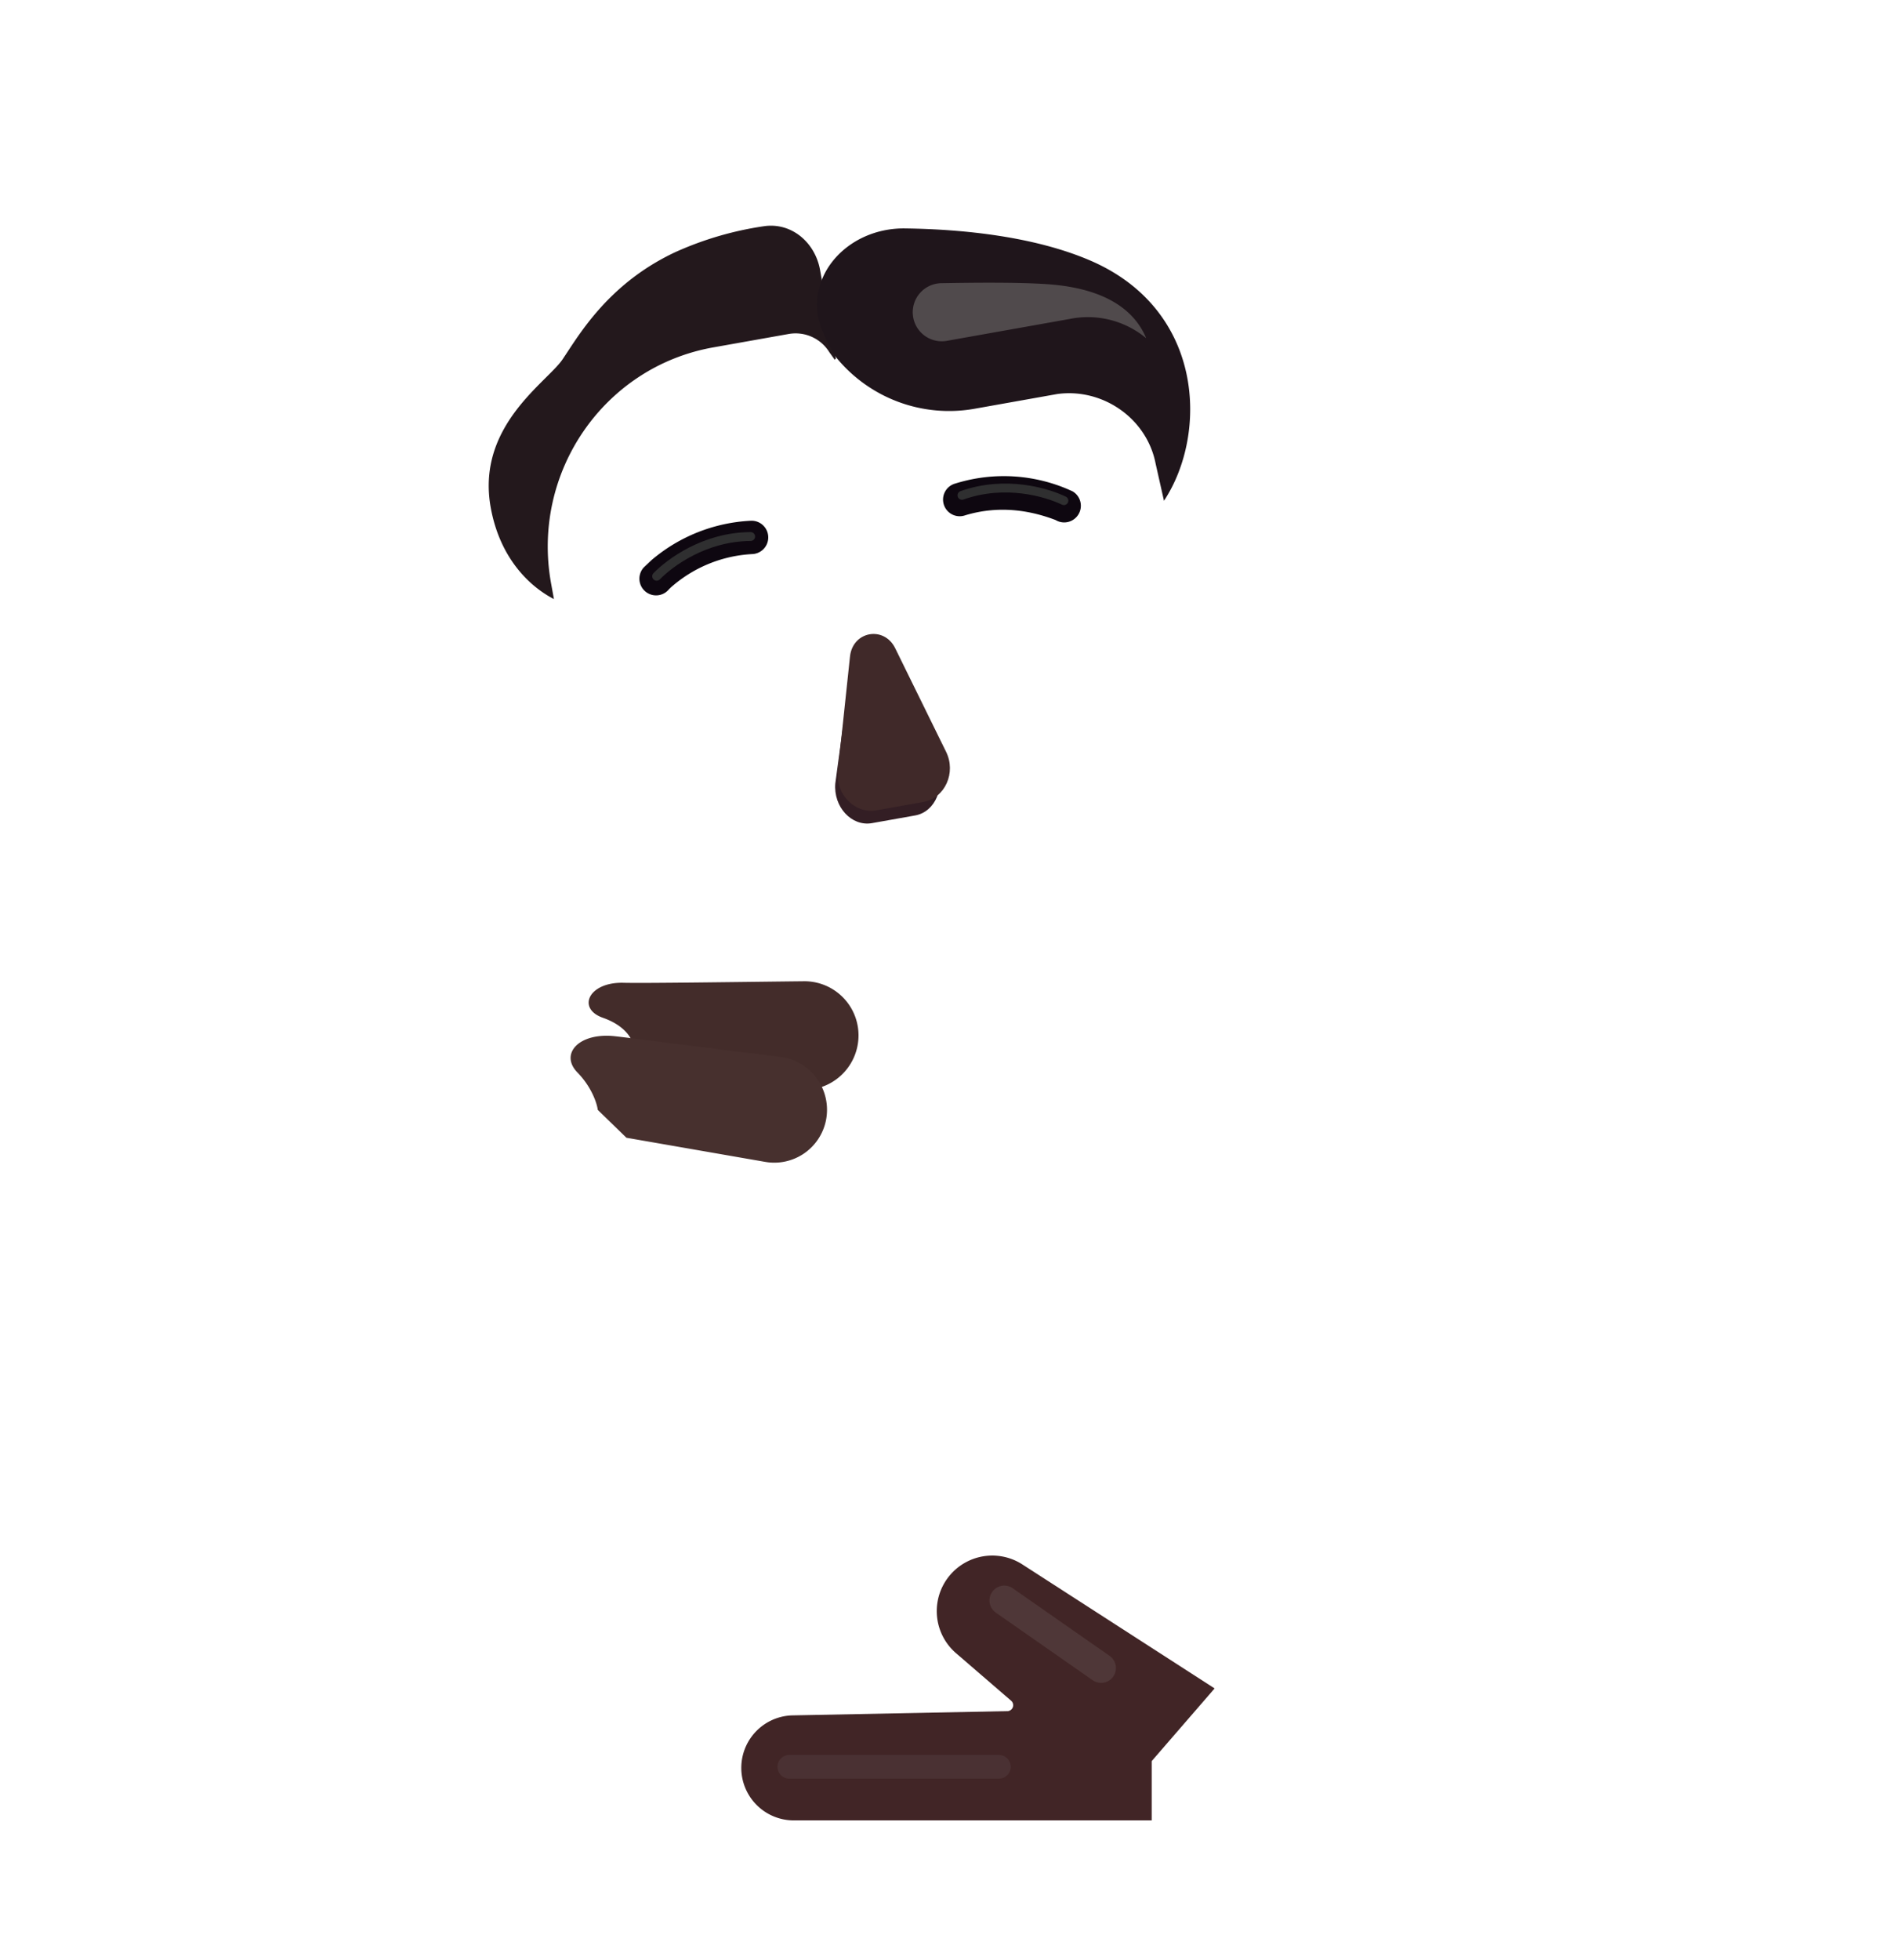 <svg xmlns="http://www.w3.org/2000/svg" width="3em" height="3.1em" viewBox="0 0 32 33"><g fill="none"><path fill="url(#)" d="M7.23 30.674c-1.05 0-1.9-.85-1.89-1.9l.01-2.13c0-5.77 4.79-10.46 10.69-10.46c5.91 0 10.69 4.68 10.69 10.46l.17 4.03z"/><path fill="url(#)" d="M15.76 19.204c1.06 0 1.91-.86 1.91-1.91v-2.26a1.91 1.91 0 1 0-3.82 0v2.26c-.01 1.06.85 1.91 1.91 1.91"/><path fill="url(#)" d="M19.934 12.07c.333-.07.627-.24.849-.468l.165.93a2.2 2.2 0 0 1-.98 2.255q.159-.59.136-1.24z"/><path fill="url(#)" d="M10.22 13.8a1.66 1.66 0 0 1-.959-.148l.166.93a2.2 2.2 0 0 0 1.698 1.78a4.2 4.2 0 0 1-.555-1.118z"/><g filter="url(#)"><path fill="url(#)" d="M10.525 15.307a3.974 3.974 0 0 0 4.488 2.712l1.885-.336a3.974 3.974 0 0 0 3.277-4.094c-.217-1.902-.432-3.798-.68-5.695a1.47 1.47 0 0 0-1.632-1.185l-1.399.248a2.46 2.46 0 0 1-2.466-1.048a.67.67 0 0 0-.69-.308l-1.271.226c-1.844.328-3.07 2.105-2.738 3.97c.331 1.86.773 3.668 1.226 5.51"/></g><path fill="url(#)" d="M10.525 15.307a3.974 3.974 0 0 0 4.488 2.712l1.885-.336a3.974 3.974 0 0 0 3.277-4.094c-.217-1.902-.432-3.798-.68-5.695a1.47 1.47 0 0 0-1.632-1.185l-1.399.248a2.46 2.46 0 0 1-2.466-1.048a.67.67 0 0 0-.69-.308l-1.271.226c-1.844.328-3.07 2.105-2.738 3.97c.331 1.86.773 3.668 1.226 5.51"/><path fill="url(#)" d="M10.525 15.307a3.974 3.974 0 0 0 4.488 2.712l1.885-.336a3.974 3.974 0 0 0 3.277-4.094c-.217-1.902-.432-3.798-.68-5.695a1.47 1.47 0 0 0-1.632-1.185l-1.399.248a2.46 2.46 0 0 1-2.466-1.048a.67.67 0 0 0-.69-.308l-1.271.226c-1.844.328-3.07 2.105-2.738 3.97c.331 1.86.773 3.668 1.226 5.51"/><path fill="url(#)" d="M10.525 15.307a3.974 3.974 0 0 0 4.488 2.712l1.885-.336a3.974 3.974 0 0 0 3.277-4.094c-.217-1.902-.432-3.798-.68-5.695a1.47 1.47 0 0 0-1.632-1.185l-1.399.248a2.46 2.46 0 0 1-2.466-1.048a.67.67 0 0 0-.69-.308l-1.271.226c-1.844.328-3.07 2.105-2.738 3.97c.331 1.86.773 3.668 1.226 5.51"/><path fill="url(#)" d="M10.525 15.307a3.974 3.974 0 0 0 4.488 2.712l1.885-.336a3.974 3.974 0 0 0 3.277-4.094c-.217-1.902-.432-3.798-.68-5.695a1.47 1.47 0 0 0-1.632-1.185l-1.399.248a2.46 2.46 0 0 1-2.466-1.048a.67.67 0 0 0-.69-.308l-1.271.226c-1.844.328-3.07 2.105-2.738 3.97c.331 1.86.773 3.668 1.226 5.51"/><path fill="url(#)" d="M10.525 15.307a3.974 3.974 0 0 0 4.488 2.712l1.885-.336a3.974 3.974 0 0 0 3.277-4.094c-.217-1.902-.432-3.798-.68-5.695a1.47 1.47 0 0 0-1.632-1.185l-1.399.248a2.46 2.46 0 0 1-2.466-1.048a.67.67 0 0 0-.69-.308l-1.271.226c-1.844.328-3.07 2.105-2.738 3.97c.331 1.86.773 3.668 1.226 5.51"/><path fill="url(#)" d="M10.525 15.307a3.974 3.974 0 0 0 4.488 2.712l1.885-.336a3.974 3.974 0 0 0 3.277-4.094c-.217-1.902-.432-3.798-.68-5.695a1.47 1.47 0 0 0-1.632-1.185l-1.399.248a2.46 2.46 0 0 1-2.466-1.048a.67.67 0 0 0-.69-.308l-1.271.226c-1.844.328-3.07 2.105-2.738 3.97c.331 1.86.773 3.668 1.226 5.51"/><path fill="url(#)" d="M10.525 15.307a3.974 3.974 0 0 0 4.488 2.712l1.885-.336a3.974 3.974 0 0 0 3.277-4.094c-.217-1.902-.432-3.798-.68-5.695a1.47 1.47 0 0 0-1.632-1.185l-1.399.248a2.46 2.46 0 0 1-2.466-1.048a.67.67 0 0 0-.69-.308l-1.271.226c-1.844.328-3.07 2.105-2.738 3.97c.331 1.86.773 3.668 1.226 5.51"/><g filter="url(#)"><path fill="#331E24" d="m14.361 11.24l-.263 1.942c-.034.396.275.73.618.67l.731-.13c.343-.062.517-.489.35-.843l-.821-1.748c-.178-.389-.576-.318-.615.109"/></g><g filter="url(#)"><path fill="#402929" d="m14.346 11.04l-.205 1.932c-.04.397.287.728.655.663l.786-.14c.368-.066.56-.496.385-.848l-.857-1.743c-.187-.386-.718-.292-.764.136"/><path fill="url(#)" d="m14.346 11.04l-.205 1.932c-.04.397.287.728.655.663l.786-.14c.368-.066.56-.496.385-.848l-.857-1.743c-.187-.386-.718-.292-.764.136"/><path fill="url(#)" d="m14.346 11.04l-.205 1.932c-.04.397.287.728.655.663l.786-.14c.368-.066.56-.496.385-.848l-.857-1.743c-.187-.386-.718-.292-.764.136"/><path fill="url(#)" d="m14.346 11.04l-.205 1.932c-.04.397.287.728.655.663l.786-.14c.368-.066.56-.496.385-.848l-.857-1.743c-.187-.386-.718-.292-.764.136"/><path fill="url(#)" d="m14.346 11.04l-.205 1.932c-.04.397.287.728.655.663l.786-.14c.368-.066.56-.496.385-.848l-.857-1.743c-.187-.386-.718-.292-.764.136"/><path fill="url(#)" d="m14.346 11.04l-.205 1.932c-.04.397.287.728.655.663l.786-.14c.368-.066.56-.496.385-.848l-.857-1.743c-.187-.386-.718-.292-.764.136"/></g><g filter="url(#)"><path stroke="url(#)" stroke-width=".15" d="M13.95 14.427c.425.134.91.168 1.406.08c.501-.09.94-.288 1.294-.56v-.001a.23.23 0 0 1 .277-.003a.216.216 0 0 1 .072.266m-3.05.218l2.981-.247m-2.98.247h-.001a.23.23 0 0 0-.262.094a.214.214 0 0 0 .026.274m.236-.368l-.183.316M17 14.208l-.069-.03m.07.03l-.07-.03m.07.03a2 2 0 0 1-1.488 1.171a2 2 0 0 1-1.8-.585m3.218-.615a1.92 1.92 0 0 1-1.431 1.126a1.92 1.92 0 0 1-1.733-.563m-.053.052l.053-.053m-.053.053h-.001l.054-.053"/></g><path fill="url(#)" d="M15.37 14.58a3.05 3.05 0 0 1-1.443-.082c-.15-.045-.269.136-.16.245a1.92 1.92 0 0 0 1.732.563a1.92 1.92 0 0 0 1.431-1.126c.064-.145-.11-.268-.235-.174c-.363.28-.813.483-1.325.574"/><g filter="url(#)"><path fill="url(#)" d="M18.524 4.186c.546.086 1.07.363 1.454.825c.612.737.717 1.73.343 2.543a1.6 1.6 0 0 0-.115.922l.211 1.187a1.8 1.8 0 0 0-.714-.15l-.207-1.618a1.47 1.47 0 0 0-1.633-1.186l-1.399.249a2.46 2.46 0 0 1-2.466-1.049a.67.67 0 0 0-.69-.308l-1.271.226c-1.844.328-3.07 2.105-2.738 3.97l.304 1.531a1.7 1.7 0 0 0-.672.392l-.214-1.2c-.055-.31-.205-.6-.426-.825a2.43 2.43 0 0 1-.577-2.418A2.38 2.38 0 0 1 8.812 5.92a2.72 2.72 0 0 0 1.185-1.355a2.36 2.36 0 0 1 2.726-1.425c.411.098.84.022 1.193-.212c.26-.168.554-.293.878-.35a2.36 2.36 0 0 1 2.188.777c.398.454.946.738 1.542.831"/><path fill="url(#)" d="M18.524 4.186c.546.086 1.07.363 1.454.825c.612.737.717 1.73.343 2.543a1.6 1.6 0 0 0-.115.922l.211 1.187a1.8 1.8 0 0 0-.714-.15l-.207-1.618a1.47 1.47 0 0 0-1.633-1.186l-1.399.249a2.46 2.46 0 0 1-2.466-1.049a.67.67 0 0 0-.69-.308l-1.271.226c-1.844.328-3.07 2.105-2.738 3.97l.304 1.531a1.7 1.7 0 0 0-.672.392l-.214-1.2c-.055-.31-.205-.6-.426-.825a2.43 2.43 0 0 1-.577-2.418A2.38 2.38 0 0 1 8.812 5.92a2.72 2.72 0 0 0 1.185-1.355a2.36 2.36 0 0 1 2.726-1.425c.411.098.84.022 1.193-.212c.26-.168.554-.293.878-.35a2.36 2.36 0 0 1 2.188.777c.398.454.946.738 1.542.831"/><path fill="url(#)" d="M18.524 4.186c.546.086 1.07.363 1.454.825c.612.737.717 1.73.343 2.543a1.6 1.6 0 0 0-.115.922l.211 1.187a1.8 1.8 0 0 0-.714-.15l-.207-1.618a1.47 1.47 0 0 0-1.633-1.186l-1.399.249a2.46 2.46 0 0 1-2.466-1.049a.67.67 0 0 0-.69-.308l-1.271.226c-1.844.328-3.07 2.105-2.738 3.97l.304 1.531a1.7 1.7 0 0 0-.672.392l-.214-1.2c-.055-.31-.205-.6-.426-.825a2.43 2.43 0 0 1-.577-2.418A2.38 2.38 0 0 1 8.812 5.92a2.72 2.72 0 0 0 1.185-1.355a2.36 2.36 0 0 1 2.726-1.425c.411.098.84.022 1.193-.212c.26-.168.554-.293.878-.35a2.36 2.36 0 0 1 2.188.777c.398.454.946.738 1.542.831"/><path fill="url(#)" d="M18.524 4.186c.546.086 1.07.363 1.454.825c.612.737.717 1.73.343 2.543a1.6 1.6 0 0 0-.115.922l.211 1.187a1.8 1.8 0 0 0-.714-.15l-.207-1.618a1.47 1.47 0 0 0-1.633-1.186l-1.399.249a2.46 2.46 0 0 1-2.466-1.049a.67.67 0 0 0-.69-.308l-1.271.226c-1.844.328-3.07 2.105-2.738 3.97l.304 1.531a1.7 1.7 0 0 0-.672.392l-.214-1.2c-.055-.31-.205-.6-.426-.825a2.43 2.43 0 0 1-.577-2.418A2.38 2.38 0 0 1 8.812 5.92a2.72 2.72 0 0 0 1.185-1.355a2.36 2.36 0 0 1 2.726-1.425c.411.098.84.022 1.193-.212c.26-.168.554-.293.878-.35a2.36 2.36 0 0 1 2.188.777c.398.454.946.738 1.542.831"/><path fill="url(#)" d="M18.524 4.186c.546.086 1.07.363 1.454.825c.612.737.717 1.73.343 2.543a1.6 1.6 0 0 0-.115.922l.211 1.187a1.8 1.8 0 0 0-.714-.15l-.207-1.618a1.47 1.47 0 0 0-1.633-1.186l-1.399.249a2.46 2.46 0 0 1-2.466-1.049a.67.67 0 0 0-.69-.308l-1.271.226c-1.844.328-3.07 2.105-2.738 3.97l.304 1.531a1.7 1.7 0 0 0-.672.392l-.214-1.2c-.055-.31-.205-.6-.426-.825a2.43 2.43 0 0 1-.577-2.418A2.38 2.38 0 0 1 8.812 5.92a2.72 2.72 0 0 0 1.185-1.355a2.36 2.36 0 0 1 2.726-1.425c.411.098.84.022 1.193-.212c.26-.168.554-.293.878-.35a2.36 2.36 0 0 1 2.188.777c.398.454.946.738 1.542.831"/></g><g filter="url(#)"><path fill="#23181C" d="m14.088 6.034l-.09-.125a.67.67 0 0 0-.69-.308l-1.271.226c-1.844.328-3.07 2.105-2.738 3.97l.05.275c-.387-.198-.91-.667-1.068-1.55c-.19-1.07.494-1.75.931-2.185c.123-.122.227-.225.285-.312l.081-.122c.284-.433.789-1.203 1.824-1.685a5.6 5.6 0 0 1 1.489-.435c.467-.07.867.273.95.739l.266 1.495z"/><path fill="url(#)" d="m14.088 6.034l-.09-.125a.67.67 0 0 0-.69-.308l-1.271.226c-1.844.328-3.07 2.105-2.738 3.97l.05.275c-.387-.198-.91-.667-1.068-1.55c-.19-1.07.494-1.75.931-2.185c.123-.122.227-.225.285-.312l.081-.122c.284-.433.789-1.203 1.824-1.685a5.6 5.6 0 0 1 1.489-.435c.467-.07.867.273.95.739l.266 1.495z"/><path fill="url(#)" d="m14.088 6.034l-.09-.125a.67.67 0 0 0-.69-.308l-1.271.226c-1.844.328-3.07 2.105-2.738 3.97l.05.275c-.387-.198-.91-.667-1.068-1.55c-.19-1.07.494-1.75.931-2.185c.123-.122.227-.225.285-.312l.081-.122c.284-.433.789-1.203 1.824-1.685a5.6 5.6 0 0 1 1.489-.435c.467-.07.867.273.95.739l.266 1.495z"/></g><g filter="url(#)"><path fill="#1F151B" d="m19.645 8.413l-.141-.626c-.147-.76-.889-1.278-1.658-1.174l-1.399.249a2.46 2.46 0 0 1-2.346-.881s-.088-.134-.196-.37c-.416-.913.366-1.805 1.369-1.791c1.012.013 2.19.143 3.112.535c1.945.826 2.005 2.93 1.26 4.058"/><path fill="url(#)" d="m19.645 8.413l-.141-.626c-.147-.76-.889-1.278-1.658-1.174l-1.399.249a2.46 2.46 0 0 1-2.346-.881s-.088-.134-.196-.37c-.416-.913.366-1.805 1.369-1.791c1.012.013 2.19.143 3.112.535c1.945.826 2.005 2.93 1.26 4.058"/></g><path fill="url(#)" d="M20.01 12.152a330 330 0 0 0-.382-3.222a1.634 1.634 0 0 1 .383 3.222"/><path fill="url(#)" d="M20.01 12.152a330 330 0 0 0-.382-3.222a1.634 1.634 0 0 1 .383 3.222"/><path fill="url(#)" d="M20.01 12.152a330 330 0 0 0-.382-3.222a1.634 1.634 0 0 1 .383 3.222"/><path fill="url(#)" d="M20.01 12.152a330 330 0 0 0-.382-3.222a1.634 1.634 0 0 1 .383 3.222"/><path fill="url(#)" d="M9.474 10.728a1.633 1.633 0 0 0 .708 3.172a79 79 0 0 1-.708-3.172"/><path fill="url(#)" d="M9.474 10.728a1.633 1.633 0 0 0 .708 3.172a79 79 0 0 1-.708-3.172"/><g filter="url(#)"><path fill="url(#)" d="M9.56 11.394a.97.97 0 0 0 .418 1.863q-.22-.93-.418-1.863"/></g><g filter="url(#)"><path fill="url(#)" d="M19.915 11.494q-.111-.962-.227-1.922a.97.97 0 0 1 .227 1.922"/></g><g filter="url(#)"><path fill="#504A4C" d="m18.049 5.348l-2.08.37a.49.49 0 1 1-.093-.974c.554-.01 1.292-.018 1.793.016c1.132.076 1.526.55 1.676.912a1.54 1.54 0 0 0-1.296-.324"/></g><path fill="url(#)" d="m29.221 26.014l-4.94-6.05l-3.16 8.57z"/><path fill="url(#)" d="m2.277 30.674l2.93-9.156c.351-1.414 2.07-2.104 3.65-1.614s2.49 2.333 2.006 3.692l-2.216 7.078z"/><path fill="url(#)" d="m2.277 30.674l2.93-9.156c.351-1.414 2.07-2.104 3.65-1.614s2.49 2.333 2.006 3.692l-2.216 7.078z"/><path fill="url(#)" d="m2.277 30.674l2.93-9.156c.351-1.414 2.07-2.104 3.65-1.614s2.49 2.333 2.006 3.692l-2.216 7.078z"/><path fill="url(#)" d="m2.277 30.674l2.93-9.156c.351-1.414 2.07-2.104 3.65-1.614s2.49 2.333 2.006 3.692l-2.216 7.078z"/><path fill="url(#)" d="m2.277 30.674l2.93-9.156c.351-1.414 2.07-2.104 3.65-1.614s2.49 2.333 2.006 3.692l-2.216 7.078z"/><path fill="url(#)" d="m2.277 30.674l2.93-9.156c.351-1.414 2.07-2.104 3.65-1.614s2.49 2.333 2.006 3.692l-2.216 7.078z"/><g filter="url(#)"><path fill="url(#)" d="M21.911 24.693c-1.17-2.04-3.78-2.73-5.81-1.56l-2.43 1.4c-2.04 1.17-2.73 3.78-1.56 5.81l.21.33h7.73l.3-.18a4.23 4.23 0 0 0 1.56-5.8"/><path fill="url(#)" d="M21.911 24.693c-1.17-2.04-3.78-2.73-5.81-1.56l-2.43 1.4c-2.04 1.17-2.73 3.78-1.56 5.81l.21.33h7.73l.3-.18a4.23 4.23 0 0 0 1.56-5.8"/><path fill="url(#)" d="M21.911 24.693c-1.17-2.04-3.78-2.73-5.81-1.56l-2.43 1.4c-2.04 1.17-2.73 3.78-1.56 5.81l.21.33h7.73l.3-.18a4.23 4.23 0 0 0 1.56-5.8"/></g><path fill="url(#)" d="M23.52 27.833a4.3 4.3 0 1 0 .001-8.6a4.3 4.3 0 0 0 0 8.6"/><path fill="url(#)" d="M23.52 27.833a4.3 4.3 0 1 0 .001-8.6a4.3 4.3 0 0 0 0 8.6"/><g filter="url(#)"><path fill="url(#)" d="M21.65 24.614a4.3 4.3 0 0 1 .711-5.22a4.31 4.31 0 0 0-2.61 6.21a4.304 4.304 0 0 0 6.78 1.01c-1.84.51-3.87-.26-4.88-2"/><path fill="url(#)" d="M21.65 24.614a4.3 4.3 0 0 1 .711-5.22a4.31 4.31 0 0 0-2.61 6.21a4.304 4.304 0 0 0 6.78 1.01c-1.84.51-3.87-.26-4.88-2"/></g><g filter="url(#)"><path fill="#412526" d="M17.256 26.357a.937.937 0 0 0-1.12 1.497l.93.802a.1.1 0 0 1-.062.175l-3.644.072a.886.886 0 0 0 .018 1.771h6.06v-1l1.062-1.226z"/><path fill="url(#)" d="M17.256 26.357a.937.937 0 0 0-1.12 1.497l.93.802a.1.1 0 0 1-.062.175l-3.644.072a.886.886 0 0 0 .018 1.771h6.06v-1l1.062-1.226z"/><path fill="url(#)" d="M17.256 26.357a.937.937 0 0 0-1.12 1.497l.93.802a.1.1 0 0 1-.062.175l-3.644.072a.886.886 0 0 0 .018 1.771h6.06v-1l1.062-1.226z"/></g><path fill="url(#)" d="M19.074 27.457a.15.15 0 0 1 .15-.15h.643v3.367h-.793z"/><path fill="url(#)" d="M19.074 27.457a.15.15 0 0 1 .15-.15h.643v3.367h-.793z"/><path fill="url(#)" d="M20.691 26.452c1.598-.23 4.567-.809 6.543-1.27c1.522-.263 2.64 1.203 2.64 2.781c0 1.371-1.021 2.236-1.746 2.618a.86.86 0 0 1-.403.093H19.71v-3.086c0-.797.281-1 .98-1.136"/><path fill="url(#)" d="M20.691 26.452c1.598-.23 4.567-.809 6.543-1.27c1.522-.263 2.64 1.203 2.64 2.781c0 1.371-1.021 2.236-1.746 2.618a.86.86 0 0 1-.403.093H19.71v-3.086c0-.797.281-1 .98-1.136"/><path fill="url(#)" d="M10.29 22.36c-.284.88-1.448 1.293-2.6.921s-1.793-1.178-1.573-2.266c.18-.888.883-1.75 2.738-1.24c1.153.372 1.719 1.705 1.435 2.585"/><path fill="url(#)" d="M10.29 22.36c-.284.88-1.448 1.293-2.6.921s-1.793-1.178-1.573-2.266c.18-.888.883-1.75 2.738-1.24c1.153.372 1.719 1.705 1.435 2.585"/><path fill="url(#)" d="M10.29 22.36c-.284.88-1.448 1.293-2.6.921s-1.793-1.178-1.573-2.266c.18-.888.883-1.75 2.738-1.24c1.153.372 1.719 1.705 1.435 2.585"/><path fill="url(#)" d="M10.29 22.36c-.284.88-1.448 1.293-2.6.921s-1.793-1.178-1.573-2.266c.18-.888.883-1.75 2.738-1.24c1.153.372 1.719 1.705 1.435 2.585"/><path fill="url(#)" d="m11.92 21.274l-.46-.5c-.28-.3-.68-.48-1.09-.49c-.42-.01-.82.16-1.11.46l-.17.18l.53-.95c.22-.39.59-.66 1.02-.74s.88.03 1.23.3l.99.8c.33.27.38.75.12 1.09c-.21.26-.56.35-.85.24a.9.9 0 0 0-.21-.39"/><path fill="url(#)" d="M10.64 19.244c-.28.05-.54.19-.74.38c.01-.05.02-.1.04-.15l.12-.33c.28-.78 1.09-1.27 1.91-1.15l1.66.23c.42.06.72.45.66.87s-.45.72-.87.66l-1.57-.22c-.34-.26-.78-.37-1.21-.29"/><path fill="url(#)" d="m15.605 18.54l.555.158a.15.15 0 0 1 .103.186l-.784 2.73a.15.15 0 0 1-.185.102l-.555-.159z"/><path fill="url(#)" d="m15.605 18.54l.555.158a.15.15 0 0 1 .103.186l-.784 2.73a.15.15 0 0 1-.185.102l-.555-.159z"/><path fill="url(#)" d="m15.605 18.54l.555.158a.15.15 0 0 1 .103.186l-.784 2.73a.15.15 0 0 1-.185.102l-.555-.159z"/><g filter="url(#)"><path stroke="url(#)" stroke-linecap="round" stroke-width=".4" d="M7.857 23.706c.578.14 1.918.172 2.656-.828"/></g><path fill="url(#)" d="m12.015 16.708l3.172.884c.43.125.744.558.627.96l-.9 3.086c-.115.396-.532.606-1.024.473l-3.129-.883z"/><path fill="url(#)" d="m12.015 16.708l3.172.884c.43.125.744.558.627.96l-.9 3.086c-.115.396-.532.606-1.024.473l-3.129-.883z"/><path fill="url(#)" d="m14.902 17.772l-2.636-.735l-1.073 3.895l2.6.734c.408.11.755-.064.85-.394l.78-2.703c.123-.391-.165-.694-.521-.797"/><g filter="url(#)"><path fill="url(#)" d="m12.243 17.139l2.635.734c.357.104.645.406.521.797l-.779 2.704c-.096.329-.442.504-.851.394l-2.6-.734z"/><path fill="url(#)" d="m12.243 17.139l2.635.734c.357.104.645.406.521.797l-.779 2.704c-.096.329-.442.504-.851.394l-2.6-.734z"/><path fill="url(#)" d="m12.243 17.139l2.635.734c.357.104.645.406.521.797l-.779 2.704c-.096.329-.442.504-.851.394l-2.6-.734z"/></g><path fill="url(#)" d="M8.206 17.916c1.031-1.086 1.92-1.37 2.32-1.375l.797.867l-.93 3.516c-.179.315-.563.996-.695 1.152c-.164.195-.735.63-1.765.238c-.888-.337-1.15-.898-1.176-1.148c.233-1.167.649-2.358 1.45-3.25"/><path fill="url(#)" d="M8.206 17.916c1.031-1.086 1.92-1.37 2.32-1.375l.797.867l-.93 3.516c-.179.315-.563.996-.695 1.152c-.164.195-.735.63-1.765.238c-.888-.337-1.15-.898-1.176-1.148c.233-1.167.649-2.358 1.45-3.25"/><path fill="url(#)" d="M8.206 17.916c1.031-1.086 1.92-1.37 2.32-1.375l.797.867l-.93 3.516c-.179.315-.563.996-.695 1.152c-.164.195-.735.63-1.765.238c-.888-.337-1.15-.898-1.176-1.148c.233-1.167.649-2.358 1.45-3.25"/><path fill="url(#)" d="M8.206 17.916c1.031-1.086 1.92-1.37 2.32-1.375l.797.867l-.93 3.516c-.179.315-.563.996-.695 1.152c-.164.195-.735.63-1.765.238c-.888-.337-1.15-.898-1.176-1.148c.233-1.167.649-2.358 1.45-3.25"/><path fill="#432C2A" d="M10.175 17.135c.356.125.481.33.515.453l.446.39l2.291.363a.92.92 0 0 0 1.062-.872a.913.913 0 0 0-.922-.95c-1.175.013-2.688.035-3.044.026c-.586-.016-.793.433-.348.59"/><path fill="url(#)" d="M10.175 17.135c.356.125.481.33.515.453l.446.39l2.291.363a.92.92 0 0 0 1.062-.872a.913.913 0 0 0-.922-.95c-1.175.013-2.688.035-3.044.026c-.586-.016-.793.433-.348.59"/><path fill="url(#)" d="M10.175 17.135c.356.125.481.33.515.453l.446.39l2.291.363a.92.92 0 0 0 1.062-.872a.913.913 0 0 0-.922-.95c-1.175.013-2.688.035-3.044.026c-.586-.016-.793.433-.348.59"/><path fill="#47302E" d="M9.745 18.057c.244.25.331.526.344.632l.484.47l2.342.407a.89.89 0 0 0 1.024-.694a.9.9 0 0 0-.774-1.078c-1.09-.133-2.42-.306-2.78-.347c-.612-.07-.944.297-.64.61"/><path fill="url(#)" d="M9.745 18.057c.244.25.331.526.344.632l.484.47l2.342.407a.89.89 0 0 0 1.024-.694a.9.9 0 0 0-.774-1.078c-1.09-.133-2.42-.306-2.78-.347c-.612-.07-.944.297-.64.61"/><path fill="url(#)" d="M9.745 18.057c.244.25.331.526.344.632l.484.47l2.342.407a.89.89 0 0 0 1.024-.694a.9.9 0 0 0-.774-1.078c-1.09-.133-2.42-.306-2.78-.347c-.612-.07-.944.297-.64.61"/><path fill="url(#)" d="M9.745 18.057c.244.25.331.526.344.632l.484.47l2.342.407a.89.89 0 0 0 1.024-.694a.9.9 0 0 0-.774-1.078c-1.09-.133-2.42-.306-2.78-.347c-.612-.07-.944.297-.64.61"/><path fill="url(#)" d="M8.597 19.154a.28.28 0 0 1 .133-.27c.981-.69 2.005-.304 2.383 0c.304.236 1 .79 1.363 1.082c.446.36.372.961.043 1.317c-.276.298-.751.24-.93.148L9.491 20.12c-.054-.313-.234-.563-.48-.637s-.402-.133-.414-.328"/><path fill="url(#)" d="M8.597 19.154a.28.28 0 0 1 .133-.27c.981-.69 2.005-.304 2.383 0c.304.236 1 .79 1.363 1.082c.446.36.372.961.043 1.317c-.276.298-.751.24-.93.148L9.491 20.12c-.054-.313-.234-.563-.48-.637s-.402-.133-.414-.328"/><path fill="url(#)" d="M8.597 19.154a.28.28 0 0 1 .133-.27c.981-.69 2.005-.304 2.383 0c.304.236 1 .79 1.363 1.082c.446.36.372.961.043 1.317c-.276.298-.751.24-.93.148L9.491 20.12c-.054-.313-.234-.563-.48-.637s-.402-.133-.414-.328"/><path fill="url(#)" d="M8.933 21.603c-.315.22-.723.211-.906-.109c-.392-.948.72-1.58 1.5-1.598c1.168-.027 1.75.63 1.937 1.121c.188.493.227 1.477-.672 1.54c-.804.055-.847-.5-.98-.743c-.133-.242-.594-.41-.88-.21"/><path fill="url(#)" d="M8.933 21.603c-.315.22-.723.211-.906-.109c-.392-.948.72-1.58 1.5-1.598c1.168-.027 1.75.63 1.937 1.121c.188.493.227 1.477-.672 1.54c-.804.055-.847-.5-.98-.743c-.133-.242-.594-.41-.88-.21"/><path fill="url(#)" d="M8.933 21.603c-.315.22-.723.211-.906-.109c-.392-.948.72-1.58 1.5-1.598c1.168-.027 1.75.63 1.937 1.121c.188.493.227 1.477-.672 1.54c-.804.055-.847-.5-.98-.743c-.133-.242-.594-.41-.88-.21"/><path fill="url(#)" d="m15.53 21.44l.227.068a.5.5 0 0 0 .491-.12l.364-.352a.13.13 0 0 1 .128-.034l.315.084a.485.485 0 0 0 .252-.935l-.303-.083a.13.13 0 0 1-.097-.109l-.07-.44a.5.5 0 0 0-.36-.403l-.26-.072z"/><path fill="url(#)" d="m15.53 21.44l.227.068a.5.5 0 0 0 .491-.12l.364-.352a.13.13 0 0 1 .128-.034l.315.084a.485.485 0 0 0 .252-.935l-.303-.083a.13.13 0 0 1-.097-.109l-.07-.44a.5.5 0 0 0-.36-.403l-.26-.072z"/><path fill="url(#)" d="m15.53 21.44l.227.068a.5.5 0 0 0 .491-.12l.364-.352a.13.13 0 0 1 .128-.034l.315.084a.485.485 0 0 0 .252-.935l-.303-.083a.13.13 0 0 1-.097-.109l-.07-.44a.5.5 0 0 0-.36-.403l-.26-.072z"/><path fill="url(#)" d="m15.53 21.44l.227.068a.5.5 0 0 0 .491-.12l.364-.352a.13.13 0 0 1 .128-.034l.315.084a.485.485 0 0 0 .252-.935l-.303-.083a.13.13 0 0 1-.097-.109l-.07-.44a.5.5 0 0 0-.36-.403l-.26-.072z"/><g filter="url(#)"><path stroke="url(#)" stroke-linecap="round" stroke-width=".2" d="M6.67 20.424c-.207.432-.32 1.448.874 2.055c1.194.606 1.992.148 2.242-.157"/></g><g filter="url(#)"><path fill="#0E0710" d="M18.107 8.257a2.75 2.75 0 0 0-1.98-.135a.281.281 0 1 0 .164.537c.443-.134.955-.138 1.525.08a.281.281 0 1 0 .29-.482"/></g><g filter="url(#)"><path fill="#0E0710" d="M10.997 9.414a2.8 2.8 0 0 1 1.673-.663a.281.281 0 0 1 .03.562a2.25 2.25 0 0 0-1.335.526a1 1 0 0 0-.082.076l-.002.003a.281.281 0 0 1-.416-.379z"/></g><g filter="url(#)"><circle cx="12.47" cy="10.924" r="1.344" fill="url(#)"/></g><g filter="url(#)"><circle cx="17.058" cy="10.196" r="1.344" fill="url(#)"/></g><g filter="url(#)"><path stroke="#2F2F30" stroke-linecap="round" stroke-width=".15" d="M11.083 9.687c.225-.23.808-.665 1.586-.67"/></g><g filter="url(#)"><path stroke="#2F2F30" stroke-linecap="round" stroke-width=".15" d="M17.956 8.412c-.29-.139-.985-.35-1.72-.09"/></g><path fill="url(#)" d="M11.489 11.593c.08-.01.16.01.22.06a1.074 1.074 0 0 0 1.6-.29c.04-.07.11-.12.19-.13c.22-.04.39.2.28.4c-.23.39-.63.68-1.1.77c-.48.08-.95-.05-1.3-.34c-.19-.14-.11-.43.11-.47"/><path fill="url(#)" d="M16.12 10.783c.08-.01.16.01.22.06a1.074 1.074 0 0 0 1.6-.29c.04-.07.11-.12.19-.13c.22-.04.39.2.28.4c-.23.39-.63.68-1.1.77c-.48.08-.95-.05-1.3-.34a.263.263 0 0 1 .11-.47"/><g stroke-linecap="round" stroke-width=".1" filter="url(#)"><path stroke="url(#)" d="M11.531 11.86c.151.141.548.371 1.063.274c.562-.107.888-.459.96-.64"/><path stroke="url(#)" d="M11.531 11.86c.151.141.548.371 1.063.274c.562-.107.888-.459.96-.64"/></g><g stroke-linecap="round" stroke-width=".1" filter="url(#)"><path stroke="url(#)" d="M16.161 11.053c.151.14.548.37 1.063.273c.562-.106.888-.458.96-.64"/><path stroke="url(#)" d="M16.161 11.053c.151.14.548.37 1.063.273c.562-.106.888-.458.96-.64"/></g><g filter="url(#)" opacity=".5"><path stroke="#5E4A49" stroke-linecap="round" stroke-width=".5" d="m16.95 26.964l1.634 1.14"/></g><g filter="url(#)" opacity=".5"><path stroke="#543D3F" stroke-linecap="round" stroke-width=".4" d="M13.322 29.77h3.536"/></g><defs><radialGradient id="" cx="0" cy="0" r="1" gradientTransform="matrix(1.107 1.885 -2.239 1.315 19.772 11.782)" gradientUnits="userSpaceOnUse"><stop offset=".215" stop-color="#3C3B3C"/><stop offset="1" stop-color="#221C27"/></radialGradient><radialGradient id="" cx="0" cy="0" r="1" gradientTransform="matrix(1.558 .201 -.621 4.806 9.058 14.194)" gradientUnits="userSpaceOnUse"><stop stop-color="#463C39"/><stop offset=".746" stop-color="#1B141E"/></radialGradient><radialGradient id="" cx="0" cy="0" r="1" gradientTransform="matrix(-5.223 .929 -1.644 -9.24 17.66 11.187)" gradientUnits="userSpaceOnUse"><stop stop-color="#563B38"/><stop offset="1" stop-color="#3C2828"/></radialGradient><radialGradient id="" cx="0" cy="0" r="1" gradientTransform="matrix(1.187 12.595 -10.43 .983 15.383 5.497)" gradientUnits="userSpaceOnUse"><stop offset=".767" stop-color="#432742" stop-opacity="0"/><stop offset=".997" stop-color="#432742"/></radialGradient><radialGradient id="" cx="0" cy="0" r="1" gradientTransform="matrix(-8.393 2.046 -5.228 -21.441 18.46 12.063)" gradientUnits="userSpaceOnUse"><stop offset=".836" stop-color="#564440" stop-opacity="0"/><stop offset="1" stop-color="#564440"/></radialGradient><radialGradient id="" cx="0" cy="0" r="1" gradientTransform="rotate(-43.122 14.86 -6.742)scale(4.93 1.805)" gradientUnits="userSpaceOnUse"><stop offset=".38" stop-color="#231112"/><stop offset="1" stop-color="#231112" stop-opacity="0"/></radialGradient><radialGradient id="" cx="0" cy="0" r="1" gradientTransform="matrix(.21 2.537 -1.014 .084 19.876 7.786)" gradientUnits="userSpaceOnUse"><stop offset=".245" stop-color="#6B5B59"/><stop offset="1" stop-color="#6B5B59" stop-opacity="0"/></radialGradient><radialGradient id="" cx="0" cy="0" r="1" gradientTransform="rotate(111.069 6.042 8.766)scale(3.419 2.823)" gradientUnits="userSpaceOnUse"><stop offset=".419" stop-color="#534445"/><stop offset="1" stop-color="#534445" stop-opacity="0"/></radialGradient><radialGradient id="" cx="0" cy="0" r="1" gradientTransform="matrix(.043 .244 -.766 .136 15.563 12.963)" gradientUnits="userSpaceOnUse"><stop stop-color="#685554"/><stop offset="1" stop-color="#685554" stop-opacity="0"/></radialGradient><radialGradient id="" cx="0" cy="0" r="1" gradientTransform="rotate(145.279 5.855 8.621)scale(1.698 2.729)" gradientUnits="userSpaceOnUse"><stop offset=".714" stop-color="#3E2B29" stop-opacity="0"/><stop offset="1" stop-color="#3F2C2A"/></radialGradient><radialGradient id="" cx="0" cy="0" r="1" gradientTransform="matrix(-.128 -.72 2.897 -.516 15.484 15.223)" gradientUnits="userSpaceOnUse"><stop stop-color="#290018"/><stop offset="1" stop-color="#290017"/></radialGradient><radialGradient id="" cx="0" cy="0" r="1" gradientTransform="matrix(-.623 -3.498 8.847 -1.574 9.115 9.727)" gradientUnits="userSpaceOnUse"><stop offset=".536" stop-color="#3E3433"/><stop offset="1" stop-color="#3E3433" stop-opacity="0"/></radialGradient><radialGradient id="" cx="0" cy="0" r="1" gradientTransform="matrix(-.333 -2.531 4.484 -.59 19.43 9.242)" gradientUnits="userSpaceOnUse"><stop stop-color="#4F4D4D"/><stop offset="1" stop-color="#4F4D4D" stop-opacity="0"/></radialGradient><radialGradient id="" cx="0" cy="0" r="1" gradientTransform="matrix(-2.633 -1.131 .83 -1.933 17.56 3.105)" gradientUnits="userSpaceOnUse"><stop stop-color="#5E5A5B"/><stop offset="1" stop-color="#5E5A5B" stop-opacity="0"/></radialGradient><radialGradient id="" cx="0" cy="0" r="1" gradientTransform="matrix(1.167 1.313 -3.04 2.701 12.27 2.405)" gradientUnits="userSpaceOnUse"><stop offset=".287" stop-color="#484646"/><stop offset="1" stop-color="#484646" stop-opacity="0"/></radialGradient><radialGradient id="" cx="0" cy="0" r="1" gradientTransform="matrix(-2.199 .391 -.145 -.816 13.83 4.456)" gradientUnits="userSpaceOnUse"><stop stop-color="#423C3F"/><stop offset="1" stop-color="#423C3F" stop-opacity="0"/></radialGradient><radialGradient id="" cx="0" cy="0" r="1" gradientTransform="matrix(2.309 -5.663 6.274 2.559 8.85 9.406)" gradientUnits="userSpaceOnUse"><stop offset=".093" stop-color="#0B0306"/><stop offset=".311" stop-color="#1C0C20"/><stop offset="1" stop-color="#1C0C20" stop-opacity="0"/></radialGradient><radialGradient id="" cx="0" cy="0" r="1" gradientTransform="matrix(3.313 -.198 .083 1.387 15.738 6.526)" gradientUnits="userSpaceOnUse"><stop stop-color="#200E25"/><stop offset="1" stop-color="#200E25" stop-opacity="0"/></radialGradient><radialGradient id="" cx="0" cy="0" r="1" gradientTransform="matrix(1.027 2.13 -2.032 .98 19.308 9.964)" gradientUnits="userSpaceOnUse"><stop offset=".856" stop-color="#301924" stop-opacity="0"/><stop offset="1" stop-color="#301924"/></radialGradient><radialGradient id="" cx="0" cy="0" r="1" gradientTransform="rotate(-64.01 18.238 -10.59)scale(1.358 1.138)" gradientUnits="userSpaceOnUse"><stop offset=".664" stop-color="#351B1E"/><stop offset="1" stop-color="#351B1E" stop-opacity="0"/></radialGradient><radialGradient id="" cx="0" cy="0" r="1" gradientTransform="rotate(-79.353 16.342 -6.702)scale(1.682 2.248)" gradientUnits="userSpaceOnUse"><stop offset=".803" stop-color="#361C1E" stop-opacity="0"/><stop offset=".966" stop-color="#361C1E"/></radialGradient><radialGradient id="" cx="0" cy="0" r="1" gradientTransform="matrix(-.043 2.148 -2.111 -.043 9.465 11.888)" gradientUnits="userSpaceOnUse"><stop offset=".775" stop-color="#301929" stop-opacity="0"/><stop offset="1" stop-color="#301929"/></radialGradient><radialGradient id="" cx="0" cy="0" r="1" gradientTransform="matrix(-.888 .32 -.141 -.392 9.898 12.302)" gradientUnits="userSpaceOnUse"><stop stop-color="#2C1D22"/><stop offset="1" stop-color="#271416"/></radialGradient><radialGradient id="" cx="0" cy="0" r="1" gradientTransform="matrix(.219 3.188 -3.626 .249 8.716 21.3)" gradientUnits="userSpaceOnUse"><stop offset=".836" stop-color="#F36716"/><stop offset="1" stop-color="#F36716" stop-opacity="0"/></radialGradient><radialGradient id="" cx="0" cy="0" r="1" gradientTransform="matrix(-.75 3.438 -2.717 -.593 6.466 20.018)" gradientUnits="userSpaceOnUse"><stop offset=".518" stop-color="#D25E22"/><stop offset="1" stop-color="#D25E22" stop-opacity="0"/></radialGradient><radialGradient id="" cx="0" cy="0" r="1" gradientTransform="matrix(-1.155 -.349 1.889 -6.256 8.673 30.674)" gradientUnits="userSpaceOnUse"><stop stop-color="#FC4A51"/><stop offset="1" stop-color="#FC4A51" stop-opacity="0"/></radialGradient><radialGradient id="" cx="0" cy="0" r="1" gradientTransform="matrix(-2.079 6 -4.467 -1.548 17.013 25.455)" gradientUnits="userSpaceOnUse"><stop stop-color="#31AE6A"/><stop offset="1" stop-color="#32996B"/></radialGradient><radialGradient id="" cx="0" cy="0" r="1" gradientTransform="rotate(-132.901 15.046 10.465)scale(4.223 6.726)" gradientUnits="userSpaceOnUse"><stop stop-color="#208D47"/><stop offset="1" stop-color="#208D47" stop-opacity="0"/></radialGradient><radialGradient id="" cx="0" cy="0" r="1" gradientTransform="matrix(-2.625 -3.828 2.095 -1.436 21.185 26.392)" gradientUnits="userSpaceOnUse"><stop offset=".393" stop-color="#148C3E"/><stop offset="1" stop-color="#148C3E" stop-opacity="0"/></radialGradient><radialGradient id="" cx="0" cy="0" r="1" gradientTransform="matrix(-5.344 2.813 -2.952 -5.608 26.403 21.737)" gradientUnits="userSpaceOnUse"><stop stop-color="#53F595"/><stop offset="1" stop-color="#31BE7D"/></radialGradient><radialGradient id="" cx="0" cy="0" r="1" gradientTransform="rotate(164.954 9.052 13.064)scale(3.009 4.47)" gradientUnits="userSpaceOnUse"><stop stop-color="#279F64"/><stop offset="1" stop-color="#3BA055"/></radialGradient><radialGradient id="" cx="0" cy="0" r="1" gradientTransform="matrix(-1.662 -1.312 1.735 -2.196 22.878 26.174)" gradientUnits="userSpaceOnUse"><stop stop-color="#289D47"/><stop offset="1" stop-color="#289D47" stop-opacity="0"/></radialGradient><radialGradient id="" cx="0" cy="0" r="1" gradientTransform="matrix(-1.281 0 0 -5.73 19.34 29.612)" gradientUnits="userSpaceOnUse"><stop offset=".083" stop-color="#2D1517"/><stop offset="1" stop-color="#2D1517" stop-opacity="0"/></radialGradient><radialGradient id="" cx="0" cy="0" r="1" gradientTransform="rotate(33.14 -38.91 40.897)scale(2.258 .794)" gradientUnits="userSpaceOnUse"><stop stop-color="#2F2127"/><stop offset="1" stop-color="#2F2127" stop-opacity="0"/></radialGradient><radialGradient id="" cx="0" cy="0" r="1" gradientTransform="rotate(168.154 12.836 15.097)scale(6.546 1.707)" gradientUnits="userSpaceOnUse"><stop stop-color="#FF8A47"/><stop offset="1" stop-color="#FF8A47" stop-opacity="0"/></radialGradient><radialGradient id="" cx="0" cy="0" r="1" gradientTransform="matrix(.842 2.73 -2.931 .904 6.841 20.548)" gradientUnits="userSpaceOnUse"><stop stop-color="#CE6122"/><stop offset="1" stop-color="#CF482D"/></radialGradient><radialGradient id="" cx="0" cy="0" r="1" gradientTransform="matrix(-1.281 .872 -.463 -.68 9.982 21.52)" gradientUnits="userSpaceOnUse"><stop offset=".216" stop-color="#A62302"/><stop offset="1" stop-color="#A62302" stop-opacity="0"/></radialGradient><radialGradient id="" cx="0" cy="0" r="1" gradientTransform="matrix(.32 .75 -.434 .185 7.24 21.158)" gradientUnits="userSpaceOnUse"><stop offset=".827" stop-color="#B42C01"/><stop offset="1" stop-color="#B42C01" stop-opacity="0"/></radialGradient><radialGradient id="" cx="0" cy="0" r="1" gradientTransform="rotate(153.654 1.833 11.596)scale(2.615 2.575)" gradientUnits="userSpaceOnUse"><stop offset=".91" stop-color="#C24713" stop-opacity="0"/><stop offset="1" stop-color="#C24713"/></radialGradient><radialGradient id="" cx="0" cy="0" r="1" gradientTransform="matrix(-.371 1.254 -.153 -.045 16.086 19.15)" gradientUnits="userSpaceOnUse"><stop stop-color="#78E0FF"/><stop offset="1" stop-color="#6CD8F5" stop-opacity="0"/></radialGradient><radialGradient id="" cx="0" cy="0" r="1" gradientTransform="matrix(-.203 -.602 1.72 -.581 9.388 23.69)" gradientUnits="userSpaceOnUse"><stop stop-color="#FF8040"/><stop offset="1" stop-color="#FF8040" stop-opacity="0"/></radialGradient><radialGradient id="" cx="0" cy="0" r="1" gradientTransform="matrix(-.641 2 -.165 -.053 15.898 18.49)" gradientUnits="userSpaceOnUse"><stop stop-color="#78E2FF"/><stop offset="1" stop-color="#78E2FF" stop-opacity="0"/></radialGradient><radialGradient id="" cx="0" cy="0" r="1" gradientTransform="matrix(1.422 .688 -.628 1.299 11.53 19.177)" gradientUnits="userSpaceOnUse"><stop offset=".127" stop-color="#6E574E"/><stop offset="1" stop-color="#6E574E" stop-opacity="0"/></radialGradient><radialGradient id="" cx="0" cy="0" r="1" gradientTransform="matrix(2.328 3.094 -4.495 3.382 7.81 18.783)" gradientUnits="userSpaceOnUse"><stop offset=".825" stop-color="#441F26" stop-opacity="0"/><stop offset="1" stop-color="#441F26"/></radialGradient><radialGradient id="" cx="0" cy="0" r="1" gradientTransform="matrix(-1.828 3.219 -1.866 -1.06 10.2 18.236)" gradientUnits="userSpaceOnUse"><stop offset=".289" stop-color="#412C2A"/><stop offset="1" stop-color="#412C2A" stop-opacity="0"/></radialGradient><radialGradient id="" cx="0" cy="0" r="1" gradientTransform="matrix(-.136 3.048 -.731 -.033 7.35 18.79)" gradientUnits="userSpaceOnUse"><stop stop-color="#574743"/><stop offset="1" stop-color="#574743" stop-opacity="0"/></radialGradient><radialGradient id="" cx="0" cy="0" r="1" gradientTransform="matrix(-.971 .31 -.15 -.471 14.375 17.125)" gradientUnits="userSpaceOnUse"><stop stop-color="#695856"/><stop offset="1" stop-color="#695856" stop-opacity="0"/></radialGradient><radialGradient id="" cx="0" cy="0" r="1" gradientTransform="matrix(.125 -.938 3.912 .522 12.703 18.203)" gradientUnits="userSpaceOnUse"><stop offset=".2" stop-color="#3B201D"/><stop offset="1" stop-color="#3B201D" stop-opacity="0"/></radialGradient><radialGradient id="" cx="0" cy="0" r="1" gradientTransform="matrix(.19 -.923 4.137 .852 12.185 19.578)" gradientUnits="userSpaceOnUse"><stop offset=".09" stop-color="#2D1517"/><stop offset="1" stop-color="#2D1517" stop-opacity="0"/></radialGradient><radialGradient id="" cx="0" cy="0" r="1" gradientTransform="rotate(-171.743 6.56 8.762)scale(2.122 2.396)" gradientUnits="userSpaceOnUse"><stop offset=".655" stop-color="#422E2B" stop-opacity="0"/><stop offset=".907" stop-color="#422E2B"/></radialGradient><radialGradient id="" cx="0" cy="0" r="1" gradientTransform="matrix(-1.062 .414 -.2 -.514 13.89 18.195)" gradientUnits="userSpaceOnUse"><stop offset=".283" stop-color="#685755"/><stop offset="1" stop-color="#533A36" stop-opacity="0"/></radialGradient><radialGradient id="" cx="0" cy="0" r="1" gradientTransform="matrix(-.609 .844 -2.964 -2.141 11.45 19.564)" gradientUnits="userSpaceOnUse"><stop offset=".243" stop-color="#49302C"/><stop offset="1" stop-color="#3C2626"/></radialGradient><radialGradient id="" cx="0" cy="0" r="1" gradientTransform="matrix(2.379 1.48 -.663 1.065 11.355 19.675)" gradientUnits="userSpaceOnUse"><stop stop-color="#685756"/><stop offset="1" stop-color="#462E2A" stop-opacity="0"/></radialGradient><radialGradient id="" cx="0" cy="0" r="1" gradientTransform="matrix(-.367 .531 -1.083 -.748 12.138 19.47)" gradientUnits="userSpaceOnUse"><stop offset=".139" stop-color="#301D1A"/><stop offset="1" stop-color="#301D1A" stop-opacity="0"/></radialGradient><radialGradient id="" cx="0" cy="0" r="1" gradientTransform="matrix(-1.339 1.429 -2.025 -1.899 10.944 20.259)" gradientUnits="userSpaceOnUse"><stop stop-color="#543B38"/><stop offset="1" stop-color="#3E2828"/></radialGradient><radialGradient id="" cx="0" cy="0" r="1" gradientTransform="matrix(1.656 -.875 1.671 3.163 8.278 21.783)" gradientUnits="userSpaceOnUse"><stop offset=".111" stop-color="#382028"/><stop offset="1" stop-color="#382028" stop-opacity="0"/></radialGradient><radialGradient id="" cx="0" cy="0" r="1" gradientTransform="matrix(1.203 .672 -.272 .487 10.796 20.875)" gradientUnits="userSpaceOnUse"><stop stop-color="#685655"/><stop offset="1" stop-color="#685655" stop-opacity="0"/></radialGradient><radialGradient id="" cx="0" cy="0" r="1" gradientTransform="rotate(105.675 .814 16.164)scale(1.315 .344)" gradientUnits="userSpaceOnUse"><stop stop-color="#FED466"/><stop offset="1" stop-color="#EBB830" stop-opacity="0"/><stop offset="1" stop-color="#FED466" stop-opacity="0"/></radialGradient><radialGradient id="" cx="0" cy="0" r="1" gradientTransform="rotate(105.036 .694 16.64)scale(.542 .159)" gradientUnits="userSpaceOnUse"><stop stop-color="#FED064"/><stop offset="1" stop-color="#EBB830" stop-opacity="0"/><stop offset="1" stop-color="#FED466" stop-opacity="0"/></radialGradient><radialGradient id="" cx="0" cy="0" r="1" gradientTransform="rotate(174.906 8.377 10.63)scale(.44 .386)" gradientUnits="userSpaceOnUse"><stop stop-color="#FFD267"/><stop offset="1" stop-color="#FFD267" stop-opacity="0"/></radialGradient><radialGradient id="" cx="0" cy="0" r="1" gradientTransform="matrix(-.264 -2.215 3.372 -.401 7.844 22.49)" gradientUnits="userSpaceOnUse"><stop stop-color="#D1623D"/><stop offset="1" stop-color="#D1623D" stop-opacity="0"/></radialGradient><radialGradient id="" cx="0" cy="0" r="1" gradientTransform="rotate(-62.622 15.466 -4.455)scale(1.67 2.163)" gradientUnits="userSpaceOnUse"><stop offset=".273" stop-color="#3E2928"/><stop offset=".876" stop-color="#361C1F"/></radialGradient><radialGradient id="" cx="0" cy="0" r="1" gradientTransform="matrix(.768 -1.483 1.921 .995 16.9 10.6)" gradientUnits="userSpaceOnUse"><stop offset=".127" stop-color="#50322E"/><stop offset=".535" stop-color="#442927"/></radialGradient><radialGradient id="" cx="0" cy="0" r="1" gradientTransform="matrix(1.344 -.219 .356 2.186 11.383 11.827)" gradientUnits="userSpaceOnUse"><stop stop-color="#070509"/><stop offset="1" stop-color="#131212"/></radialGradient><radialGradient id="" cx="0" cy="0" r="1" gradientTransform="matrix(1.344 -.219 .356 2.186 16.013 11.018)" gradientUnits="userSpaceOnUse"><stop stop-color="#070509"/><stop offset="1" stop-color="#131212"/></radialGradient><radialGradient id="" cx="0" cy="0" r="1" gradientTransform="matrix(-.18 .227 -.286 -.227 13.555 11.462)" gradientUnits="userSpaceOnUse"><stop offset=".18" stop-color="#303030"/><stop offset="1" stop-color="#C26F5C" stop-opacity="0"/><stop offset="1" stop-color="#303030" stop-opacity="0"/></radialGradient><radialGradient id="" cx="0" cy="0" r="1" gradientTransform="matrix(-.18 .227 -.286 -.227 18.185 10.654)" gradientUnits="userSpaceOnUse"><stop offset=".18" stop-color="#303030"/><stop offset="1" stop-color="#C26F5C" stop-opacity="0"/><stop offset="1" stop-color="#303030" stop-opacity="0"/></radialGradient><linearGradient id="" x1="19.3" x2="12.412" y1="19.279" y2="30.955" gradientUnits="userSpaceOnUse"><stop stop-color="#FF8427"/><stop offset="1" stop-color="#FA362A"/></linearGradient><linearGradient id="" x1="15.761" x2="17.294" y1="17.908" y2="18.893" gradientUnits="userSpaceOnUse"><stop offset=".177" stop-color="#3F1817"/><stop offset="1" stop-color="#633428"/></linearGradient><linearGradient id="" x1="20.307" x2="15.958" y1="12.453" y2="13.227" gradientUnits="userSpaceOnUse"><stop stop-color="#563B38"/><stop offset="1" stop-color="#563B38" stop-opacity="0"/></linearGradient><linearGradient id="" x1="16.013" x2="15.899" y1="17.925" y2="17.285" gradientUnits="userSpaceOnUse"><stop stop-color="#49201F"/><stop offset="1" stop-color="#49201F" stop-opacity="0"/></linearGradient><linearGradient id="" x1="15.812" x2="14.981" y1="12.211" y2="12.395" gradientUnits="userSpaceOnUse"><stop offset=".36" stop-color="#66514E"/><stop offset="1" stop-color="#66514E" stop-opacity="0"/></linearGradient><linearGradient id="" x1="15.177" x2="15.095" y1="13.499" y2="13.034" gradientUnits="userSpaceOnUse"><stop stop-color="#3E2230"/><stop offset="1" stop-color="#3E2230" stop-opacity="0"/></linearGradient><linearGradient id="" x1="14.652" x2="14.793" y1="10.547" y2="11.342" gradientUnits="userSpaceOnUse"><stop stop-color="#4B302A"/><stop offset="1" stop-color="#4B302A" stop-opacity="0"/></linearGradient><linearGradient id="" x1="14.256" x2="14.425" y1="15.282" y2="14.392" gradientUnits="userSpaceOnUse"><stop stop-color="#584A4A"/><stop offset="1" stop-color="#40222D" stop-opacity="0"/></linearGradient><linearGradient id="" x1="20.694" x2="9.092" y1="4.811" y2="6.875" gradientUnits="userSpaceOnUse"><stop stop-color="#443D40"/><stop offset="1" stop-color="#272127"/></linearGradient><linearGradient id="" x1="21.137" x2="20.318" y1="9.708" y2="12.097" gradientUnits="userSpaceOnUse"><stop stop-color="#62504F"/><stop offset="1" stop-color="#492F32"/></linearGradient><linearGradient id="" x1="8.987" x2="10.421" y1="12.595" y2="12.209" gradientUnits="userSpaceOnUse"><stop stop-color="#372425"/><stop offset="1" stop-color="#281919"/></linearGradient><linearGradient id="" x1="20.05" x2="20.388" y1="9.508" y2="11.409" gradientUnits="userSpaceOnUse"><stop stop-color="#4C3838"/><stop offset="1" stop-color="#3E2724"/></linearGradient><linearGradient id="" x1="23.345" x2="27.19" y1="25.016" y2="29.592" gradientUnits="userSpaceOnUse"><stop stop-color="#FF3200"/><stop offset="1" stop-color="#FF9400"/></linearGradient><linearGradient id="" x1="9.185" x2="3.716" y1="26.987" y2="25.518" gradientUnits="userSpaceOnUse"><stop stop-color="#F54C3C"/><stop offset="1" stop-color="#E2492A"/></linearGradient><linearGradient id="" x1="3.591" x2="5.403" y1="26.612" y2="27.268" gradientUnits="userSpaceOnUse"><stop stop-color="#D46751"/><stop offset="1" stop-color="#E6422D" stop-opacity="0"/></linearGradient><linearGradient id="" x1="9.305" x2="8.912" y1="29.004" y2="28.879" gradientUnits="userSpaceOnUse"><stop stop-color="#FF451C"/><stop offset="1" stop-color="#FF451C" stop-opacity="0"/></linearGradient><linearGradient id="" x1="24.685" x2="24.372" y1="26.018" y2="24.549" gradientUnits="userSpaceOnUse"><stop stop-color="#33C966"/><stop offset="1" stop-color="#33C966" stop-opacity="0"/></linearGradient><linearGradient id="" x1="19.471" x2="19.471" y1="27.307" y2="30.674" gradientUnits="userSpaceOnUse"><stop stop-color="#CE5621"/><stop offset="1" stop-color="#D4453A"/></linearGradient><linearGradient id="" x1="19.599" x2="19.513" y1="27.236" y2="27.744" gradientUnits="userSpaceOnUse"><stop stop-color="#AE4614"/><stop offset="1" stop-color="#AE4614" stop-opacity="0"/></linearGradient><linearGradient id="" x1="26.622" x2="27.06" y1="27.456" y2="31.174" gradientUnits="userSpaceOnUse"><stop stop-color="#FF7C1E"/><stop offset="1" stop-color="#FF5641"/></linearGradient><linearGradient id="" x1="11.22" x2="11.073" y1="22.746" y2="20.103" gradientUnits="userSpaceOnUse"><stop stop-color="#F38820"/><stop offset="1" stop-color="#F38820" stop-opacity="0"/></linearGradient><linearGradient id="" x1="12.427" x2="12.04" y1="20.937" y2="18.955" gradientUnits="userSpaceOnUse"><stop stop-color="#F38820"/><stop offset="1" stop-color="#F38820" stop-opacity="0"/></linearGradient><linearGradient id="" x1="16.153" x2="15.372" y1="18.736" y2="21.722" gradientUnits="userSpaceOnUse"><stop stop-color="#6CD9F5"/><stop offset="1" stop-color="#3782CE"/></linearGradient><linearGradient id="" x1="15.281" x2="15.504" y1="21.942" y2="21.052" gradientUnits="userSpaceOnUse"><stop stop-color="#735CAF"/><stop offset="1" stop-color="#735CAF" stop-opacity="0"/></linearGradient><linearGradient id="" x1="15.028" x2="13.903" y1="17.971" y2="22.299" gradientUnits="userSpaceOnUse"><stop stop-color="#58D4F5"/><stop offset="1" stop-color="#4760C0"/></linearGradient><linearGradient id="" x1="15.341" x2="14.232" y1="18.346" y2="17.986" gradientUnits="userSpaceOnUse"><stop stop-color="#43B1DB"/><stop offset="1" stop-color="#42B8E0"/></linearGradient><linearGradient id="" x1="14.528" x2="13.299" y1="17.861" y2="22.611" gradientUnits="userSpaceOnUse"><stop stop-color="#D2C9D1"/><stop offset="1" stop-color="#A07CB6"/></linearGradient><linearGradient id="" x1="12.625" x2="12.843" y1="21.677" y2="20.599" gradientUnits="userSpaceOnUse"><stop stop-color="#8B72AA"/><stop offset="1" stop-color="#B59CC2" stop-opacity="0"/></linearGradient><linearGradient id="" x1="8.497" x2="9.04" y1="17.361" y2="21.861" gradientUnits="userSpaceOnUse"><stop stop-color="#463836"/><stop offset="1" stop-color="#3A1A1D"/></linearGradient><linearGradient id="" x1="16.597" x2="16.013" y1="19.237" y2="21.737" gradientUnits="userSpaceOnUse"><stop stop-color="#F3C22A"/><stop offset="1" stop-color="#CE953A"/></linearGradient><linearGradient id="" x1="11.476" x2="13.758" y1="11.869" y2="12.024" gradientUnits="userSpaceOnUse"><stop stop-color="#2D2D2D"/><stop offset="1" stop-color="#2D2D2D" stop-opacity="0"/></linearGradient><linearGradient id="" x1="16.107" x2="18.388" y1="11.062" y2="11.217" gradientUnits="userSpaceOnUse"><stop stop-color="#2D2D2D"/><stop offset="1" stop-color="#2D2D2D" stop-opacity="0"/></linearGradient><filter id="" width="11.934" height="12.691" x="9.245" y="5.59" color-interpolation-filters="sRGB" filterUnits="userSpaceOnUse"><feFlood flood-opacity="0" result="BackgroundImageFix"/><feBlend in="SourceGraphic" in2="BackgroundImageFix" result="shape"/><feColorMatrix in="SourceAlpha" result="hardAlpha" values="0 0 0 0 0 0 0 0 0 0 0 0 0 0 0 0 0 0 127 0"/><feOffset dx="1"/><feGaussianBlur stdDeviation=".5"/><feComposite in2="hardAlpha" k2="-1" k3="1" operator="arithmetic"/><feColorMatrix values="0 0 0 0 0.333 0 0 0 0 0.271 0 0 0 0 0.259 0 0 0 1 0"/><feBlend in2="shape" result="effect1_innerShadow_4002_3532"/><feColorMatrix in="SourceAlpha" result="hardAlpha" values="0 0 0 0 0 0 0 0 0 0 0 0 0 0 0 0 0 0 127 0"/><feOffset dy=".2"/><feGaussianBlur stdDeviation=".375"/><feComposite in2="hardAlpha" k2="-1" k3="1" operator="arithmetic"/><feColorMatrix values="0 0 0 0 0.145 0 0 0 0 0.071 0 0 0 0 0.075 0 0 0 1 0"/><feBlend in2="effect1_innerShadow_4002_3532" result="effect2_innerShadow_4002_3532"/></filter><filter id="" width="3.766" height="4.982" x="13.095" y="9.876" color-interpolation-filters="sRGB" filterUnits="userSpaceOnUse"><feFlood flood-opacity="0" result="BackgroundImageFix"/><feBlend in="SourceGraphic" in2="BackgroundImageFix" result="shape"/><feGaussianBlur result="effect1_foregroundBlur_4002_3532" stdDeviation=".5"/></filter><filter id="" width="2.295" height="3.382" x="13.938" y="10.461" color-interpolation-filters="sRGB" filterUnits="userSpaceOnUse"><feFlood flood-opacity="0" result="BackgroundImageFix"/><feBlend in="SourceGraphic" in2="BackgroundImageFix" result="shape"/><feGaussianBlur result="effect1_foregroundBlur_4002_3532" stdDeviation=".1"/></filter><filter id="" width="3.719" height="1.864" x="13.475" y="13.723" color-interpolation-filters="sRGB" filterUnits="userSpaceOnUse"><feFlood flood-opacity="0" result="BackgroundImageFix"/><feBlend in="SourceGraphic" in2="BackgroundImageFix" result="shape"/><feGaussianBlur result="effect1_foregroundBlur_4002_3532" stdDeviation=".05"/></filter><filter id="" width="12.937" height="9.678" x="7.602" y="2.042" color-interpolation-filters="sRGB" filterUnits="userSpaceOnUse"><feFlood flood-opacity="0" result="BackgroundImageFix"/><feBlend in="SourceGraphic" in2="BackgroundImageFix" result="shape"/><feColorMatrix in="SourceAlpha" result="hardAlpha" values="0 0 0 0 0 0 0 0 0 0 0 0 0 0 0 0 0 0 127 0"/><feOffset dy="-.5"/><feGaussianBlur stdDeviation=".625"/><feComposite in2="hardAlpha" k2="-1" k3="1" operator="arithmetic"/><feColorMatrix values="0 0 0 0 0.137 0 0 0 0 0.09 0 0 0 0 0.145 0 0 0 1 0"/><feBlend in2="shape" result="effect1_innerShadow_4002_3532"/><feColorMatrix in="SourceAlpha" result="hardAlpha" values="0 0 0 0 0 0 0 0 0 0 0 0 0 0 0 0 0 0 127 0"/><feOffset dy="-.2"/><feGaussianBlur stdDeviation=".2"/><feComposite in2="hardAlpha" k2="-1" k3="1" operator="arithmetic"/><feColorMatrix values="0 0 0 0 0.078 0 0 0 0 0.035 0 0 0 0 0.047 0 0 0 1 0"/><feBlend in2="effect1_innerShadow_4002_3532" result="effect2_innerShadow_4002_3532"/></filter><filter id="" width="6.509" height="6.798" x="7.998" y="3.524" color-interpolation-filters="sRGB" filterUnits="userSpaceOnUse"><feFlood flood-opacity="0" result="BackgroundImageFix"/><feBlend in="SourceGraphic" in2="BackgroundImageFix" result="shape"/><feColorMatrix in="SourceAlpha" result="hardAlpha" values="0 0 0 0 0 0 0 0 0 0 0 0 0 0 0 0 0 0 127 0"/><feOffset dx=".4" dy=".2"/><feGaussianBlur stdDeviation=".2"/><feComposite in2="hardAlpha" k2="-1" k3="1" operator="arithmetic"/><feColorMatrix values="0 0 0 0 0.286 0 0 0 0 0.243 0 0 0 0 0.227 0 0 0 1 0"/><feBlend in2="shape" result="effect1_innerShadow_4002_3532"/><feGaussianBlur result="effect2_foregroundBlur_4002_3532" stdDeviation=".125"/></filter><filter id="" width="6.797" height="5.093" x="13.541" y="3.569" color-interpolation-filters="sRGB" filterUnits="userSpaceOnUse"><feFlood flood-opacity="0" result="BackgroundImageFix"/><feBlend in="SourceGraphic" in2="BackgroundImageFix" result="shape"/><feColorMatrix in="SourceAlpha" result="hardAlpha" values="0 0 0 0 0 0 0 0 0 0 0 0 0 0 0 0 0 0 127 0"/><feOffset dx="-.1" dy=".2"/><feComposite in2="hardAlpha" k2="-1" k3="1" operator="arithmetic"/><feColorMatrix values="0 0 0 0 0.329 0 0 0 0 0.306 0 0 0 0 0.314 0 0 0 1 0"/><feBlend in2="shape" result="effect1_innerShadow_4002_3532"/><feGaussianBlur result="effect2_foregroundBlur_4002_3532" stdDeviation=".125"/></filter><filter id="" width="1.512" height="2.364" x="8.716" y="11.144" color-interpolation-filters="sRGB" filterUnits="userSpaceOnUse"><feFlood flood-opacity="0" result="BackgroundImageFix"/><feBlend in="SourceGraphic" in2="BackgroundImageFix" result="shape"/><feGaussianBlur result="effect1_foregroundBlur_4002_3532" stdDeviation=".125"/></filter><filter id="" width="2.019" height="2.923" x="19.188" y="9.071" color-interpolation-filters="sRGB" filterUnits="userSpaceOnUse"><feFlood flood-opacity="0" result="BackgroundImageFix"/><feBlend in="SourceGraphic" in2="BackgroundImageFix" result="shape"/><feGaussianBlur result="effect1_foregroundBlur_4002_3532" stdDeviation=".25"/></filter><filter id="" width="5.452" height="2.49" x="14.644" y="3.985" color-interpolation-filters="sRGB" filterUnits="userSpaceOnUse"><feFlood flood-opacity="0" result="BackgroundImageFix"/><feBlend in="SourceGraphic" in2="BackgroundImageFix" result="shape"/><feGaussianBlur result="effect1_foregroundBlur_4002_3532" stdDeviation=".375"/></filter><filter id="" width="11.192" height="8.359" x="11.542" y="22.564" color-interpolation-filters="sRGB" filterUnits="userSpaceOnUse"><feFlood flood-opacity="0" result="BackgroundImageFix"/><feBlend in="SourceGraphic" in2="BackgroundImageFix" result="shape"/><feColorMatrix in="SourceAlpha" result="hardAlpha" values="0 0 0 0 0 0 0 0 0 0 0 0 0 0 0 0 0 0 127 0"/><feOffset dx=".25" dy=".25"/><feGaussianBlur stdDeviation=".5"/><feComposite in2="hardAlpha" k2="-1" k3="1" operator="arithmetic"/><feColorMatrix values="0 0 0 0 0.29 0 0 0 0 0.608 0 0 0 0 0.341 0 0 0 1 0"/><feBlend in2="shape" result="effect1_innerShadow_4002_3532"/></filter><filter id="" width="7.407" height="8.444" x="19.124" y="19.394" color-interpolation-filters="sRGB" filterUnits="userSpaceOnUse"><feFlood flood-opacity="0" result="BackgroundImageFix"/><feBlend in="SourceGraphic" in2="BackgroundImageFix" result="shape"/><feColorMatrix in="SourceAlpha" result="hardAlpha" values="0 0 0 0 0 0 0 0 0 0 0 0 0 0 0 0 0 0 127 0"/><feOffset dx="-.1"/><feGaussianBlur stdDeviation=".1"/><feComposite in2="hardAlpha" k2="-1" k3="1" operator="arithmetic"/><feColorMatrix values="0 0 0 0 0.259 0 0 0 0 0.675 0 0 0 0 0.451 0 0 0 1 0"/><feBlend in2="shape" result="effect1_innerShadow_4002_3532"/></filter><filter id="" width="8.208" height="4.667" x="12.492" y="26.007" color-interpolation-filters="sRGB" filterUnits="userSpaceOnUse"><feFlood flood-opacity="0" result="BackgroundImageFix"/><feBlend in="SourceGraphic" in2="BackgroundImageFix" result="shape"/><feColorMatrix in="SourceAlpha" result="hardAlpha" values="0 0 0 0 0 0 0 0 0 0 0 0 0 0 0 0 0 0 127 0"/><feOffset dx=".2" dy="-.2"/><feGaussianBlur stdDeviation=".25"/><feComposite in2="hardAlpha" k2="-1" k3="1" operator="arithmetic"/><feColorMatrix values="0 0 0 0 0.243 0 0 0 0 0.129 0 0 0 0 0.192 0 0 0 1 0"/><feBlend in2="shape" result="effect1_innerShadow_4002_3532"/></filter><filter id="" width="3.456" height="1.701" x="7.457" y="22.478" color-interpolation-filters="sRGB" filterUnits="userSpaceOnUse"><feFlood flood-opacity="0" result="BackgroundImageFix"/><feBlend in="SourceGraphic" in2="BackgroundImageFix" result="shape"/><feGaussianBlur result="effect1_foregroundBlur_4002_3532" stdDeviation=".1"/></filter><filter id="" width="4.309" height="4.662" x="11.119" y="17.139" color-interpolation-filters="sRGB" filterUnits="userSpaceOnUse"><feFlood flood-opacity="0" result="BackgroundImageFix"/><feBlend in="SourceGraphic" in2="BackgroundImageFix" result="shape"/><feColorMatrix in="SourceAlpha" result="hardAlpha" values="0 0 0 0 0 0 0 0 0 0 0 0 0 0 0 0 0 0 127 0"/><feOffset dx="-.05"/><feGaussianBlur stdDeviation=".05"/><feComposite in2="hardAlpha" k2="-1" k3="1" operator="arithmetic"/><feColorMatrix values="0 0 0 0 0.533 0 0 0 0 0.553 0 0 0 0 0.62 0 0 0 1 0"/><feBlend in2="shape" result="effect1_innerShadow_4002_3532"/></filter><filter id="" width="3.647" height="2.753" x="6.339" y="20.224" color-interpolation-filters="sRGB" filterUnits="userSpaceOnUse"><feFlood flood-opacity="0" result="BackgroundImageFix"/><feBlend in="SourceGraphic" in2="BackgroundImageFix" result="shape"/><feGaussianBlur result="effect1_foregroundBlur_4002_3532" stdDeviation=".05"/></filter><filter id="" width="2.414" height=".981" x="15.928" y="7.798" color-interpolation-filters="sRGB" filterUnits="userSpaceOnUse"><feFlood flood-opacity="0" result="BackgroundImageFix"/><feBlend in="SourceGraphic" in2="BackgroundImageFix" result="shape"/><feColorMatrix in="SourceAlpha" result="hardAlpha" values="0 0 0 0 0 0 0 0 0 0 0 0 0 0 0 0 0 0 127 0"/><feOffset dx=".1" dy="-.2"/><feGaussianBlur stdDeviation=".125"/><feComposite in2="hardAlpha" k2="-1" k3="1" operator="arithmetic"/><feColorMatrix values="0 0 0 0 0.051 0 0 0 0 0.047 0 0 0 0 0.047 0 0 0 1 0"/><feBlend in2="shape" result="effect1_innerShadow_4002_3532"/></filter><filter id="" width="2.273" height="1.458" x="10.792" y="8.55" color-interpolation-filters="sRGB" filterUnits="userSpaceOnUse"><feFlood flood-opacity="0" result="BackgroundImageFix"/><feBlend in="SourceGraphic" in2="BackgroundImageFix" result="shape"/><feColorMatrix in="SourceAlpha" result="hardAlpha" values="0 0 0 0 0 0 0 0 0 0 0 0 0 0 0 0 0 0 127 0"/><feOffset dx=".1" dy="-.2"/><feGaussianBlur stdDeviation=".125"/><feComposite in2="hardAlpha" k2="-1" k3="1" operator="arithmetic"/><feColorMatrix values="0 0 0 0 0.051 0 0 0 0 0.047 0 0 0 0 0.047 0 0 0 1 0"/><feBlend in2="shape" result="effect1_innerShadow_4002_3532"/></filter><filter id="" width="3.987" height="3.987" x="10.476" y="8.93" color-interpolation-filters="sRGB" filterUnits="userSpaceOnUse"><feFlood flood-opacity="0" result="BackgroundImageFix"/><feBlend in="SourceGraphic" in2="BackgroundImageFix" result="shape"/><feGaussianBlur result="effect1_foregroundBlur_4002_3532" stdDeviation=".325"/></filter><filter id="" width="3.987" height="3.987" x="15.065" y="8.203" color-interpolation-filters="sRGB" filterUnits="userSpaceOnUse"><feFlood flood-opacity="0" result="BackgroundImageFix"/><feBlend in="SourceGraphic" in2="BackgroundImageFix" result="shape"/><feGaussianBlur result="effect1_foregroundBlur_4002_3532" stdDeviation=".325"/></filter><filter id="" width="2.236" height="1.32" x="10.758" y="8.692" color-interpolation-filters="sRGB" filterUnits="userSpaceOnUse"><feFlood flood-opacity="0" result="BackgroundImageFix"/><feBlend in="SourceGraphic" in2="BackgroundImageFix" result="shape"/><feGaussianBlur result="effect1_foregroundBlur_4002_3532" stdDeviation=".125"/></filter><filter id="" width="2.369" height=".864" x="15.911" y="7.874" color-interpolation-filters="sRGB" filterUnits="userSpaceOnUse"><feFlood flood-opacity="0" result="BackgroundImageFix"/><feBlend in="SourceGraphic" in2="BackgroundImageFix" result="shape"/><feGaussianBlur result="effect1_foregroundBlur_4002_3532" stdDeviation=".125"/></filter><filter id="" width="2.323" height=".964" x="11.381" y="11.343" color-interpolation-filters="sRGB" filterUnits="userSpaceOnUse"><feFlood flood-opacity="0" result="BackgroundImageFix"/><feBlend in="SourceGraphic" in2="BackgroundImageFix" result="shape"/><feGaussianBlur result="effect1_foregroundBlur_4002_3532" stdDeviation=".05"/></filter><filter id="" width="2.323" height=".964" x="16.011" y="10.536" color-interpolation-filters="sRGB" filterUnits="userSpaceOnUse"><feFlood flood-opacity="0" result="BackgroundImageFix"/><feBlend in="SourceGraphic" in2="BackgroundImageFix" result="shape"/><feGaussianBlur result="effect1_foregroundBlur_4002_3532" stdDeviation=".05"/></filter><filter id="" width="2.634" height="2.141" x="16.45" y="26.464" color-interpolation-filters="sRGB" filterUnits="userSpaceOnUse"><feFlood flood-opacity="0" result="BackgroundImageFix"/><feBlend in="SourceGraphic" in2="BackgroundImageFix" result="shape"/><feGaussianBlur result="effect1_foregroundBlur_4002_3532" stdDeviation=".125"/></filter><filter id="" width="4.536" height="1" x="12.822" y="29.27" color-interpolation-filters="sRGB" filterUnits="userSpaceOnUse"><feFlood flood-opacity="0" result="BackgroundImageFix"/><feBlend in="SourceGraphic" in2="BackgroundImageFix" result="shape"/><feGaussianBlur result="effect1_foregroundBlur_4002_3532" stdDeviation=".15"/></filter></defs></g></svg>